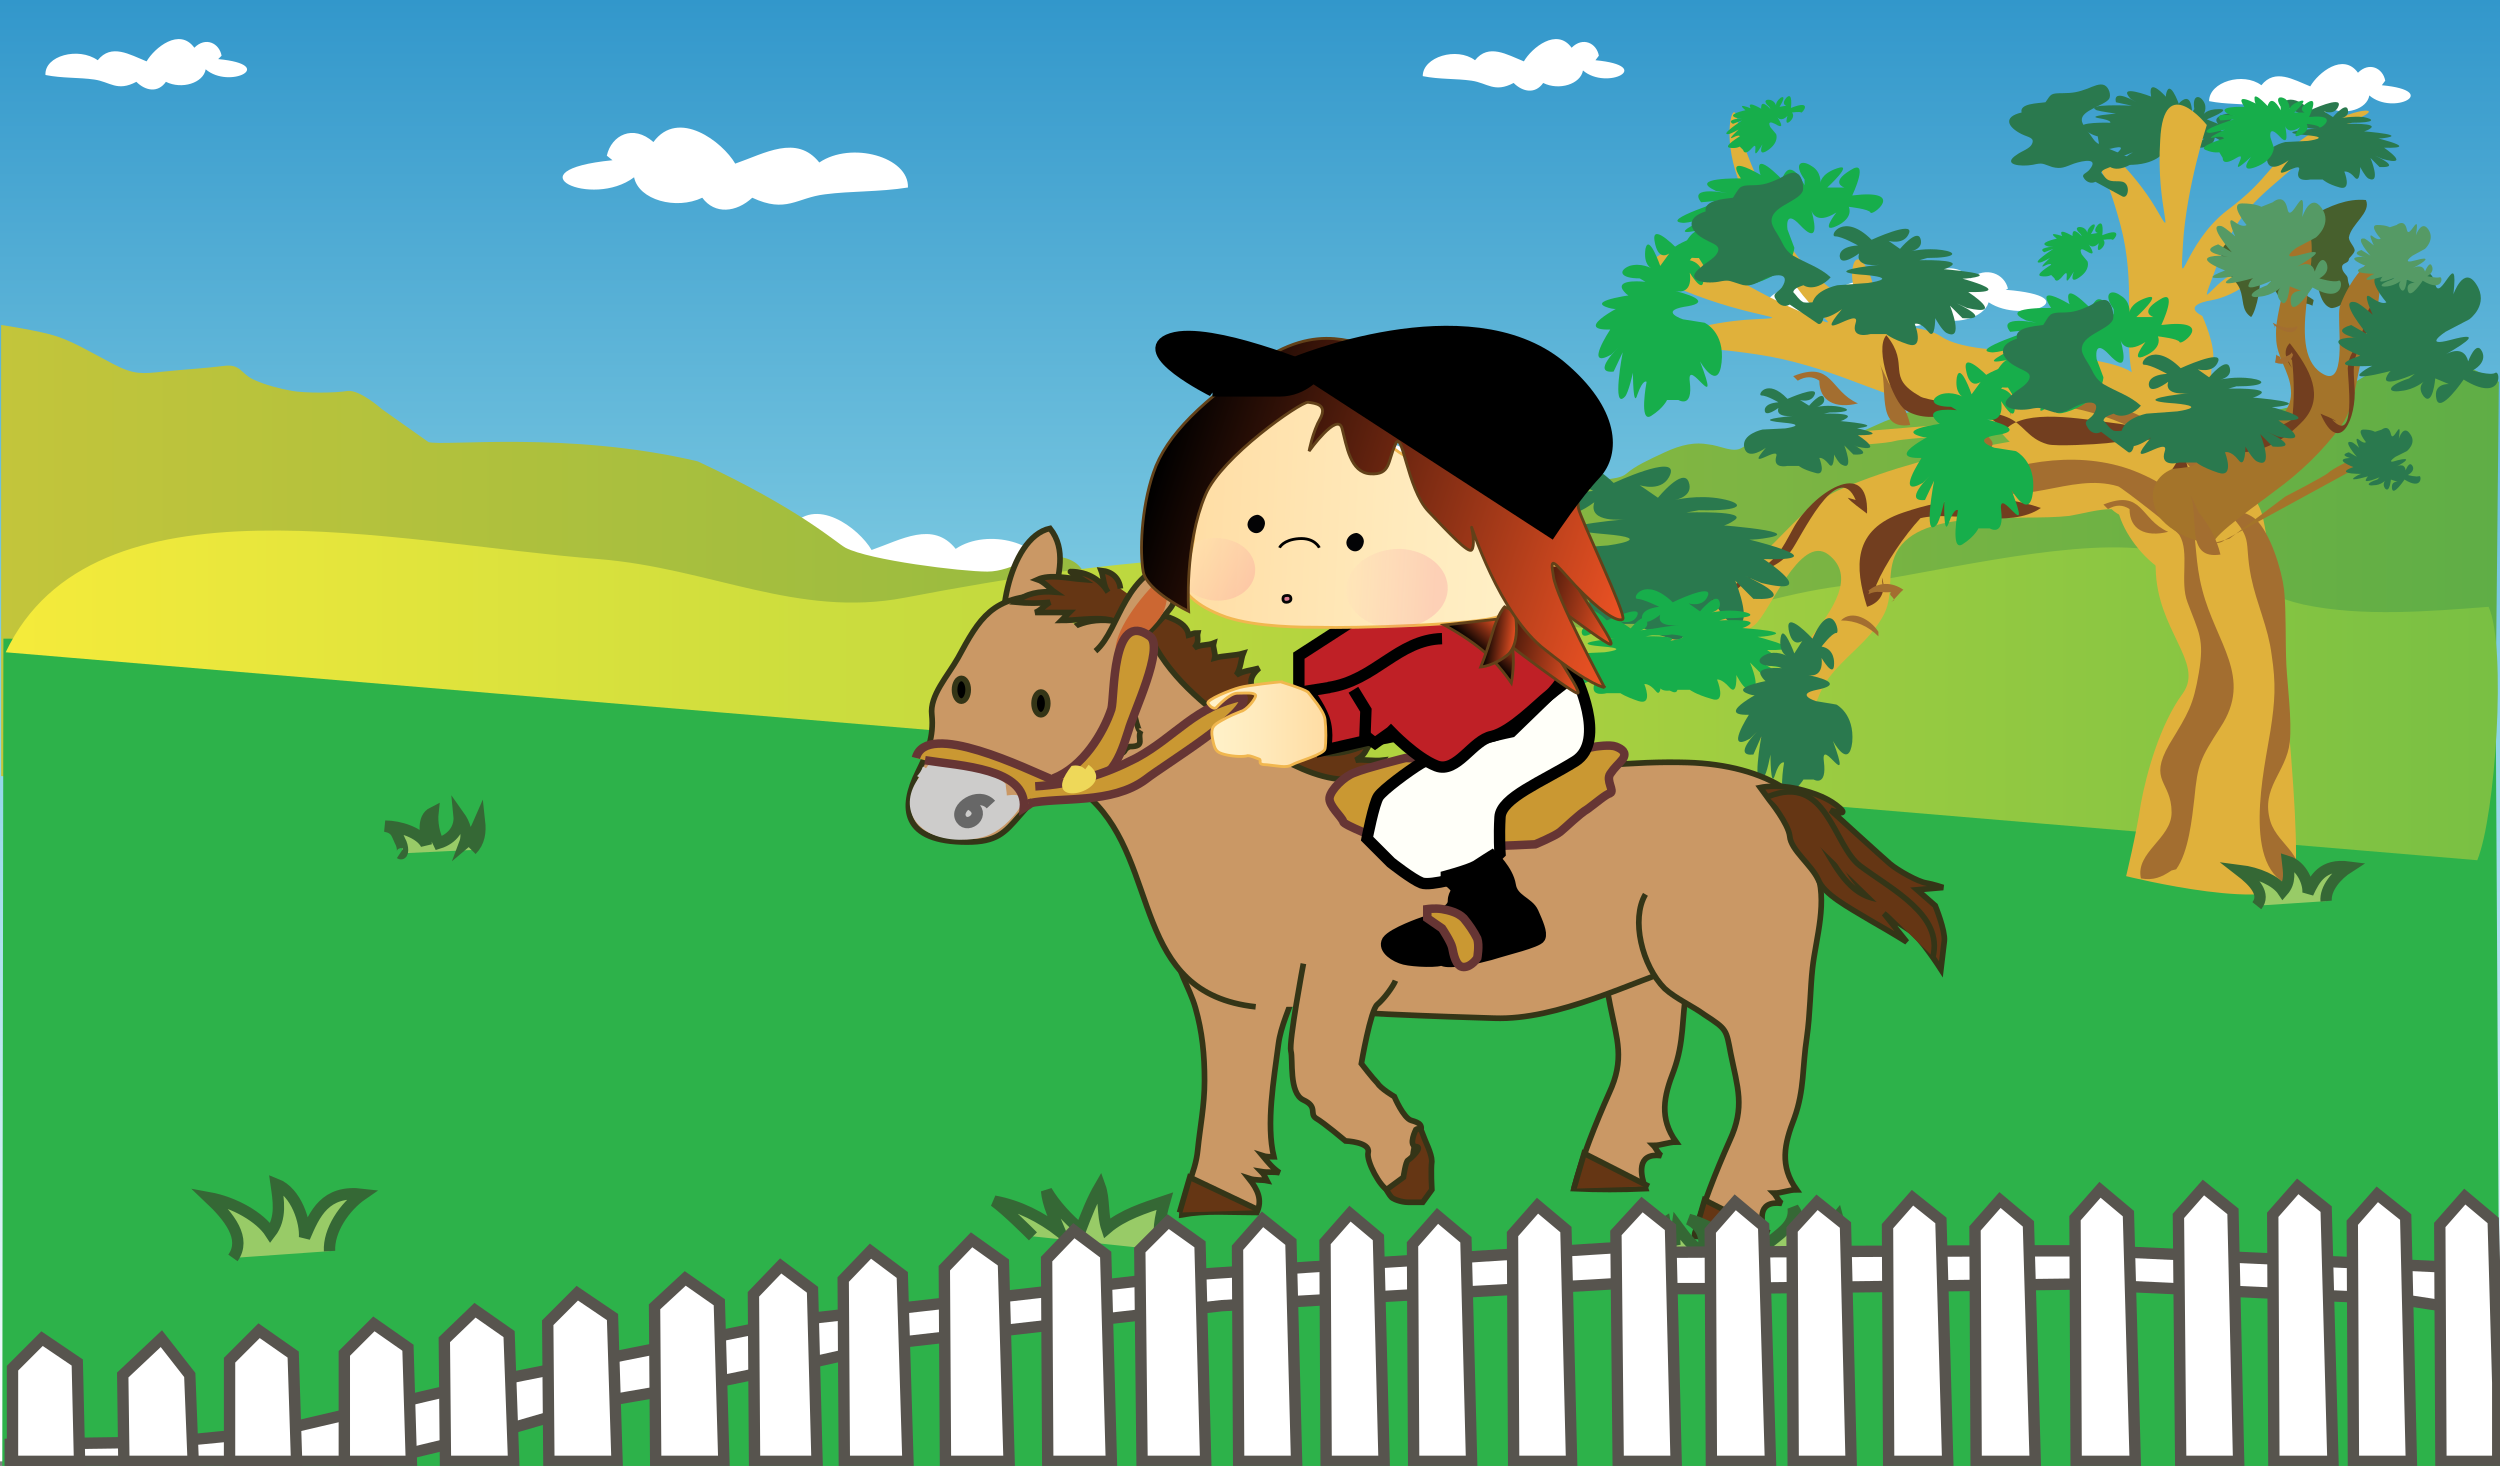 <svg xmlns="http://www.w3.org/2000/svg" version="1.0" viewBox="0 0 220 129"><rect x="0" y="0" width="220" height="129" fill="#808080" stroke="none"/><switch><g><linearGradient id="a" x1="110" x2="110" y1="128.577" gradientUnits="userSpaceOnUse"><stop offset="0" stop-color="#fff"/><stop offset=".5" stop-color="#8cd4e6"/><stop offset="1" stop-color="#3297cb"/></linearGradient><path fill="url(#a)" d="M0 0h220v128.6H0z"/><path fill="#FFF" d="M130.5 39.1c-.2-1.1-1.4-1.7-2.4-.7-1.3-1.8-3.5 0-4.2 1.2-1.5-.6-3.1-1.6-4.3-.1-1.6-1.2-4.6-.3-4.6 1.4 1.5.3 2.9.2 4.3.4s2 1.1 3.7.2c.8.8 1.9 1 2.6 0 1.4.7 3.3.1 3.5-1.1 2.1 1.8 6.4-.4 1.1-.9M53.4 13.7c.4-1.8 2.3-2.8 4.1-1.2 2.2-3 6.1 0 7.2 1.9 2.6-.9 5.4-2.6 7.4-.1 2.8-1.9 7.9-.5 7.8 2.2-2.5.4-5 .3-7.3.6-2.5.3-3.4 1.7-6.4.3-1.4 1.3-3.3 1.5-4.4 0-2.3 1.1-5.6.2-6-1.8-3.7 2.8-11-.6-1.9-1.5m122.8 11.3c-.3-1.3-1.9-2-3.3-.9-1.7-2.1-4.9 0-5.8 1.3-2.1-.7-4.4-1.8-6-.1-2.2-1.3-6.4-.4-6.3 1.6 2 .3 4.1.2 6 .4 2 .2 2.8 1.2 5.2.2 1.2 1 2.7 1.1 3.6 0 1.9.8 4.5.1 4.9-1.3 3 2 8.9-.5 1.5-1.1M19.5 4.9c-.2-1.1-1.4-1.7-2.4-.7-1.3-1.8-3.5 0-4.2 1.2-1.5-.6-3.1-1.6-4.3-.1C6.9 4.1 3.9 4.9 4 6.6c1.5.3 2.9.2 4.3.4s2 1.1 3.7.2c.8.8 1.9 1 2.6 0 1.4.7 3.3.1 3.5-1.1 2.1 1.8 6.4-.4 1.1-.9m121.5-.3c-.2-1.1-1.4-1.7-2.4-.7-1.3-1.8-3.5 0-4.2 1.2-1.5-.6-3.1-1.6-4.3-.1-1.6-1.2-4.6-.3-4.6 1.4 1.5.3 2.9.2 4.3.4s2 1.1 3.7.2c.8.8 1.9 1 2.6 0 1.4.7 3.3.1 3.5-1.1 2.1 1.8 6.4-.4 1.1-.9m69.5 1.8c-.2-1.1-1.4-1.7-2.4-.7-1.3-1.8-3.5 0-4.2 1.2-1.5-.6-3.1-1.6-4.3-.1-1.6-1.2-4.6-.3-4.6 1.4 1.5.3 2.9.2 4.3.4s2 1.1 3.7.2c.8.8 1.9 1 2.6 0 1.4.7 3.3.1 3.5-1.1 2.1 1.8 6.4-.4 1.1-.9M65.4 47.7c.4-1.8 2.3-2.8 4.1-1.2 2.2-3 6.1 0 7.2 1.9 2.6-.9 5.4-2.6 7.4-.1 2.8-1.9 7.9-.5 7.8 2.2-2.5.4-5 .3-7.3.6-2.5.3-3.4 1.7-6.4.3-1.4 1.3-3.3 1.5-4.4 0-2.3 1.1-5.6.2-6-1.8-3.7 2.8-11-.6-1.9-1.5"/><linearGradient id="b" x2="219.943" y1="50.976" y2="50.976" gradientUnits="userSpaceOnUse"><stop offset="0" stop-color="#c3c53b"/><stop offset="1" stop-color="#5fae46"/></linearGradient><path fill="url(#b)" d="M219.9 33.6s-6.1-3.1-7.3-3c-1.1.2-6.7 4.1-8.2 4.5-1.5.3-5.7 1.6-7.2 1.4-1.5-.2-6.3-4.1-9.3-3.2-3 .9-5.8 4.3-7.7 4.3-1.9 0-5.3-.5-6.4-.7-1.1-.2-4.2-1.2-4.2-1.2s-2.6.9-3.8 1.4c-1.1.5-5.7 2.6-7.6 2.6-1.9 0-4.2-.9-4.9-.3-.8.5-1.9-.2-3-.3-1.1-.2-2.3 0-3.8.7s-2.6 1.2-3.4 1.9c-.8.7-3.3.3-4.3 1.3s.1 1.5-2.5 1.8c-2.6.3-2.3-.9-3.8-.7-1.5.2-2.5.8-3.8 1-1.3.3-12.5 4-14.7 4.3-2.3.3-3 1-4.5 1.6-1.5.5-1.9.2-4.9.7-3 .5-5.7.3-6.8.9-1 .4-2.2.4-2.2.4s.8-3.2-1.9-3.9c-2.6-.7-4.5 1.2-6.8 1.2s-10.4-1-12.5-2.1c-.9-.5-4-3.4-13-7.6C50 37.9 39 39.3 37.7 38.9L33.6 36s-1.9-1.7-3-1.6c-1.1.2-3.8.2-4.9 0-1.1-.2-2.3-.5-3.4-1s-1.1-1.4-2.6-1.2c-1.5.2-3.4.3-5.3.5s-2.6.3-4.5-.7-3.4-1.9-4.9-2.4c-1.5-.5-4.9-1-4.9-1v39.7l219.4 5.2.4-39.9z"/><path fill="#2DB24A" d="M.3 56.2l219.3 1.9.4 70.9H.2z"/><linearGradient id="c" x1=".47" x2="219.84" y1="61.184" y2="61.184" gradientUnits="userSpaceOnUse"><stop offset="0" stop-color="#f5eb3b"/><stop offset="1" stop-color="#79c043"/></linearGradient><path fill="url(#c)" d="M218 75.7c1.6-3.9 2.6-18.7 1-22.3-5.3.4-11.1.9-16.3-.2-4.8-1.1-9.1-4.4-14-4.9-7.5-.8-19.2 2.3-26.9 3.3-10.3 1.4-17.2 6.2-27.7 2.4-9.8-3.5-16.3-5.5-26.7-5-9.8.5-18.4 1.8-27.8 3.6-9.4 1.8-17.1-2.6-26.9-3.4-18.1-1.4-44.5-8-52.2 8.2"/><path fill="#2A794E" d="M189.3 8.5s-3.1-1.2-1.8.2l.5.3s-2.1-1.3-1.8 0l1.4.3s-4.3-.2-3.1.4c.3.1 1.7.3 1.7.3s-2.7.2-1.5.4c1.2.2 1 .4 1 .4s-3.1-.1-2.4.5c.7.6 1.3.7 1.3.7l.1.6s-.5.9 1.4.4c2-.4-2.5 2 1.6.4 0 0-2.2 1.2 0 1.1 2.2-.1 2.8-1.2 2.8-1.2l.1-1.2s.4-1.3.9 0 .8.7 1.1-.6c0 0-.2 1 1.4.7 0 0-1.6.9-.4.8 0 0 1.2 0 1.3-.9 0 0 1.1.5 1.1.8 0 .3 2.8-.6-.6-1.4 0 0 2.1-1.8.6-1.5-1.5.3-.8.9-.8.9l-1-.4s2.3-.9 1.1-.9c-1.2 0-1.4.5-1.4.5s.4-.6 0-1.2-1-.5-.8.7l-.2.3s0-1.6-.8-1.1-.2.8-.2.8-.8-2.5-1.2-1.6c-.4 1 .5 1.2.5 1.2s-2.3-2.9-1.9-.7z"/><path fill="#E0B13B" d="M194.7 50.2c3.3-3 3.8-3.4 2.9-7.2-.9-3.9-2.5-7.4-2.5-7.4s-.8-2.2-.4-3.6-.9-4.2-.9-4.2-2-.9.9-1.4c2.8-.5 6.2-3.8 3.1-2.9-3.1.9-4.4 4.4-3.1.9 1.3-3.6 2.2-5.4 5.2-8 3-2.6 5.8-5.1 7.9-6.1 2.1-1-1.2-.8-4.7 1.6-3.5 2.4-3.2 3.7-7.1 6.6-3.9 3-4.2 8-3.9 3 .3-5 2.1-10.5 2.1-10.5s-3.8-4.8-4.1 1.3c-.4 6 1.5 9.3-.4 6-1.9-3.2-5.4-6.6-5.2-4.8.2 1.9.7 1.1 2.1 6.3 1.4 5.2.3 9.7 1 13 .7 3.3 2.2 3 .9 5.4-1.4 2.4-1.9 2.3-2.2 5.5-.4 3.2 5.1 9.5 8.4 6.5z"/><path fill="#E0B13B" d="M187.1 77.1s14 3.5 14.8.2c.8-3.4-1.8-28-2.8-31.9-1-3.9-6.9-4.9-8.8-8.7-1.9-3.8-2.1-4.3-6.6-5.1-4.4-.8-8.9-.9-8.9-.9s-2.7-.2-4-1.1c-1.3-.9-4.8-1-4.8-1s-1.7 1.2-1.1-1.2c.6-2.5-1.6-6.4-1.9-3.6-.3 2.8 3 5.3-.3 2.8-3.3-2.4-4.9-3.9-6.4-7.3-1.6-3.4-3.1-6.6-3.4-8.7-.3-2.1-1.3.7-.2 4.4s2.7 4 4.3 8.2c1.6 4.3 6.8 6.5 1.6 4.3-5.2-2.2-10.3-5.8-10.3-5.8s-6.5 1.1-.3 3.8c6.3 2.6 10.4 2.4 6.3 2.6-4.2.2-9.1 1.7-7.1 2.3 2.1.6 1.5-.1 7.5.8s10.5 3.5 14.2 4.3c3.7.8 4.1-.6 6.1 1.4s1.7 2.4 5 3.9 4.3.6 5.3 3.2c1.1 2.6 4.3.5 4.4 6 .1 5.5 4.3 8.3 2.4 11-2 2.7-3.2 7-3.7 9.7-.4 2.7-1.3 6.4-1.3 6.4z"/><path fill="#2A794E" d="M173.2 25.7s3.4 2.2-.1 1.4l-.9-.4s3.3 1.5.5 1.3l-1.1-1.1s1.3 3.2-.3 2.4c-.4-.2-1-1.3-1-1.3s0 2-.6 1.2c-.7-.9-1.2-.7-1.2-.7s.9 2.3-.6 1.8c-1.5-.5-1.9-.9-1.9-.9h-1.4s-1.8.5-1.3-1-4 2.1-1.2-1.2c0 0-2.2 1.7-2.6.1-.4-1.7 2.2-2.2 2.2-2.2l2.7-.2s2.9-.4-.2-.7c-3.1-.2-1.6-.6 1.2-.9 0 0-2.2.3-1.8-1 0 0-1.6 1.2-1.7.3 0 0-.2-.9 1.6-1 0 0-1.4-.8-2-.8-.6 0 .7-2.2 3.2.3 0 0 3.7-1.7 3.3-.6-.4 1.1-1.8.7-1.8.7l1 .7s1.5-1.8 1.8-.9c.3.9-.8 1.1-.8 1.1s1.3-.3 2.7-.1c1.4.2 1.3.7-1.3.7l-.7.2s3.7-.1 2.8.5c-.9.6-1.7.2-1.7.2s5.8.4 3.8.8c-2.1.4-2.7-.3-2.7-.3s7.1 1.7 2.1 1.6z"/><path fill="#E0B13B" d="M186.2 36.1c2.3-.7 7.8 2.9 7.7 5.4-.1 2.7-2.6 3.8-4.9 3.8-.4 0-2.1-.5-3.1-.5-1.3 0-2.6.4-3.8.6-4.4.5-13.1-.8-15.2 3.2-1 1.9-.1 3.9-1.3 5.8-1.2 2.1-3.3 3.4-4.7 5.3-1.1 1.5-1.5 3.8-2.5 5.4-2.2 3.7-1.7.6-4.7-1-.2-3.6 12-11.6 7.2-15.3-2.5-1.9-5.2 5.2-6.5 6.2-1.9 1.5-6.8 4.1-9.7 3.3-.5-1.6 2.2-2.4 3.2-3.4 1.5-1.6 2.2-2.8 4.4-4.1 4.1-2.3 5.6-6 9.8-7.8 4.2-1.8 8.9-3 13.5-3.9 2.2-.4 11.6-2 12-2.8l-2.6-.2-10.6 2s-7 .5-7.6.7c-.6.2-4.1.5-5.4.3-1.3-.2-2.6-.4-4-.6"/><path fill="#723E1F" d="M165.7 51.7c-.3-.2-.5.2-.6-.2.8-1.9 2.5-4.4 3.9-5.9 2.9-.7 7.9 1 10.6-.9-4-1.4-8.3-.9-12.1.4-4.5 1.5-4.3 4.8-3.2 8.3 1.3-.4 1.7-1.5 1.3-2.6m-2.3-6.8c-1.6-3.8-4.9 3.5-5.7 4.5-1.1 1.4-2.1 1.4-3.7 2.5-1.3.9-2 2.1-3.6 2.8 0-.1-.3-.4-.4-.4.8-1.1 2.9-2 4.3-2.8 2.3-1.5 2.5-2.1 3.6-4.1 1.6-3 6.7-6.5 6.5-1.3-.5-.4-1.4-1-1.7-1.4"/><path fill="#A36E30" d="M166.4 53c.3-.2.8-.9 1.1-1.1-1-.7-2.2-.7-3.1.1.2 0 0 .3 0 .3.8-.4 1.2-.1 2-.2-.2.3.1.3.3.7m-1.4 2.8c-.7-1.1-2.3-2-3.3-1 1.3 0 2.4.5 3.3 1.4v-.6"/><path fill="#2A794E" d="M155.2 49.2s5.2 3.4-.2 2.1l-1.4-.6s5.1 2.2.7 2l-1.6-1.6s2 4.9-.5 3.6c-.6-.3-1.5-2-1.5-2s.1 3.1-1 1.8c-1-1.3-1.8-1.1-1.8-1.1s1.4 3.5-.9 2.8c-2.3-.7-3-1.3-3-1.3h-2.2s-2.8.7-2-1.6c.8-2.3-6.1 3.1-1.8-1.8 0 0-3.3 2.6-3.9.1-.6-2.5 3.3-3.3 3.3-3.3l4.1-.3s4.5-.6-.3-1c-4.7-.4-2.5-.9 1.8-1.3 0 0-3.3.4-2.7-1.5 0 0-2.5 1.9-2.6.5 0 0-.3-1.3 2.5-1.5 0 0-2.2-1.2-3.1-1.2-.9.1 1-3.3 4.9.5 0 0 5.6-2.6 5-.8-.6 1.7-2.7 1-2.7 1l1.6 1.1s2.2-2.7 2.7-1.4c.5 1.3-1.2 1.6-1.2 1.6s2-.5 4.1-.1c2.1.4 2 1.1-2 1l-1.1.2s5.6-.2 4.2.7c-1.4 1-2.6.3-2.6.3s8.9.6 5.7 1.2c-3.1.6-4.2-.4-4.2-.4s11.4 2.5 3.7 2.3z"/><path fill="#17AE4B" d="M155.5 57.2s3.2 2.1-.1 1.3l-.9-.4s3.2 1.3.5 1.2l-1-1s1.3 3-.3 2.3c-.4-.2-.9-1.2-.9-1.2s.1 1.9-.6 1.1c-.7-.8-1.1-.7-1.1-.7s.9 2.2-.5 1.7c-1.4-.4-1.9-.8-1.9-.8h-1.4s-1.7.5-1.3-1c.4-1.4-3.8 2-1.2-1.1 0 0-2.1 1.7-2.4.1-.4-1.6 2-2.1 2-2.1l2.5-.2s2.8-.4-.2-.6c-2.9-.2-1.6-.5 1.1-.8 0 0-2.1.3-1.7-.9 0 0-1.5 1.2-1.6.3 0 0-.2-.8 1.5-1 0 0-1.4-.7-1.9-.7-.6 0 .6-2.1 3.1.3 0 0 3.5-1.7 3.1-.6-.4 1.1-1.7.7-1.7.7l1 .7s1.4-1.7 1.7-.9c.3.8-.7 1-.7 1s1.3-.3 2.6-.1c1.3.2 1.2.6-1.2.6l-.7.2s3.5-.2 2.6.4c-.9.6-1.6.2-1.6.2s5.5.3 3.6.7c-1.9.4-2.6-.2-2.6-.2s7 1.6 2.2 1.5z"/><path fill="#17AE4B" d="M148.5 57.9s2.8 1.8-.1 1.1l-.7-.3s2.7 1.2.4 1.1l-.9-.9s1.1 2.6-.2 1.9c-.3-.2-.8-1-.8-1s0 1.7-.5 1c-.6-.7-1-.6-1-.6s.8 1.9-.5 1.5c-1.2-.4-1.6-.7-1.6-.7h-1.2s-1.5.4-1.1-.8c.4-1.2-3.3 1.7-1-.9 0 0-1.8 1.4-2.1 0-.3-1.4 1.8-1.8 1.8-1.8l2.2-.1s2.4-.3-.1-.5-1.3-.5 1-.7c0 0-1.8.2-1.5-.8 0 0-1.3 1-1.4.3 0 0-.2-.7 1.3-.8 0 0-1.2-.7-1.7-.6-.5 0 .6-1.8 2.6.3 0 0 3-1.4 2.7-.5-.3.9-1.5.6-1.5.6l.9.6s1.2-1.5 1.4-.7c.3.7-.6.9-.6.9s1.1-.3 2.2-.1c1.1.2 1.1.6-1.1.5l-.6.1s3-.1 2.2.4c-.8.5-1.4.2-1.4.2s4.8.3 3.1.6c-1.7.3-2.2-.2-2.2-.2s6.2 1 2 .9z"/><path fill="#2A794E" d="M163.5 38.3s2.5 1.6-.1 1l-.6-.3s2.4 1.1.3 1l-.8-.8s.9 2.3-.2 1.7c-.3-.1-.7-.9-.7-.9s0 1.5-.5.8c-.5-.6-.8-.5-.8-.5s.7 1.7-.4 1.3c-1.1-.3-1.4-.6-1.4-.6h-1s-1.3.3-1-.8c.4-1.1-2.9 1.5-.9-.8 0 0-1.6 1.2-1.9 0-.3-1.2 1.6-1.6 1.6-1.6l2-.1s2.1-.3-.1-.5-1.2-.4.8-.6c0 0-1.6.2-1.3-.7 0 0-1.2.9-1.2.2 0 0-.1-.6 1.2-.7 0 0-1-.6-1.5-.6-.4 0 .5-1.6 2.3.3 0 0 2.7-1.2 2.4-.4-.3.8-1.3.5-1.3.5l.8.5s1.1-1.3 1.3-.7c.2.6-.6.8-.6.8s1-.2 2 0 .9.5-.9.5l-.5.1s2.7-.1 2 .4c-.7.5-1.2.2-1.2.2s4.2.3 2.7.6-2-.2-2-.2 5.1.9 1.5.9z"/><path fill="#17AE4B" d="M141.7 29s-2.4 3.6.1 2.2l.6-.6s-2.4 2.3-.4 2.1l.8-1.7s-1 5.2.2 3.9c.3-.3.7-2.1.7-2.1s0 3.3.4 1.9c.5-1.4.8-1.1.8-1.1s-.7 3.7.4 3c1.1-.7 1.4-1.4 1.4-1.4h1s1.3.8 1-1.6c-.3-2.4 2.9 3.4.9-1.8 0 0 1.6 2.8 1.9.1.3-2.7-1.5-3.5-1.5-3.5l-1.9-.3s-2.1-.7.1-1.1c2.2-.3 1.2-.9-.8-1.4 0 0 1.6.5 1.3-1.6 0 0 1.2 2 1.2.6 0 0 .1-1.4-1.2-1.7 0 0 1-1.3 1.5-1.2.4.1-.5-3.5-2.3.5 0 0-2.6-2.8-2.3-1 .3 1.9 1.3 1.1 1.3 1.1l-.8 1.1s-1-2.9-1.3-1.5c-.2 1.4.5 1.7.5 1.7s-.9-.5-1.9-.2c-1 .4-.9 1.1.9 1.1l.5.3s-2.6-.3-2 .7c.7 1 1.2.4 1.2.4s-4.2.5-2.7 1.1c1.5.6 2-.4 2-.4s-5.2 2.5-1.6 2.4z"/><path fill="#17AE4B" d="M153.2 15.7s-4.8-.1-2.2 1.1l1 .2s-3.5-.7-2.3.8l2.1-.2s-5.7 1.8-3.8 2c.5.1 2.4-.5 2.4-.5s-3.3 1.5-1.7 1.3c1.6-.3 1.5.1 1.5.1s-4.1 1.3-2.8 1.8c1.3.5 2.1.4 2.1.4l.5.8s-.2 1.4 2.1-.1c2.3-1.4-2.1 3.8 2.3-.2 0 0-2.1 2.6.7 1.5s2.8-2.9 2.8-2.9l-.6-1.6s-.3-1.9 1.1-.4c1.4 1.5 1.5.5 1-1.3 0 0 .3 1.4 2.2.2 0 0-1.5 1.9 0 1.2 0 0 1.5-.6 1.1-1.7 0 0 1.8.2 1.9.5.1.4 3.3-2.1-1.6-1.5 0 0 1.6-3.4-.2-2.2-1.8 1.1-.5 1.5-.5 1.5h-1.5s2.4-2.2.9-1.7c-1.5.5-1.5 1.3-1.5 1.3s.1-1-.8-1.5c-.9-.6-1.6-.2-.6 1.2v.5s-1-2.1-1.7-1.1.2 1.1.2 1.1-2.6-2.9-2.5-1.5c.1 1.4 1.3 1.3 1.3 1.3s-4.7-3.1-2.9-.4z"/><path fill="#2A794E" d="M160 28.5c.5.2.8-1.4 0-1.8-.4-.2-.8 0-1.3-.1-.4-.2-.6-.6-.9-.9.1-.4.7-.5.9-.6.8.5 1.9-.1 2.4-.7-1-.9-2.1-1.2-3.3-1.9-.6-.4-.8-.8-1.1-1.4-.2-.4-.8-1.2-.8-1.6-.1-1.3 2.2-1.7 2.7-2.6.2-.3 0-1.4-.4-1.6-.4-.3-1.1.1-1.6.4-.9.4-1.4.6-2.4.6-1.2 0-1.1.2-1.7 1.1-.7.1-2.6.2-2.4 1.2-1.9.6-1.4 1.8 0 2.5.7.4 1.4.5 1 1.2-.3.5-1 .8-1.4 1.2-1.6 1.2.3 1.5 1.5 1.3 1-.2.9-.1 1.9.2.8.3 1.3 0 2.1-.4.9-.5 2.5-.7 1.6.7-.4.5-.9.5-.5 1.1.2.4.7.7 1.2.4"/><path fill="#A36E30" d="M191.5 76.5c1.1-1.5 1.4-4.5 1.6-6.2.3-3.1.5-3.5 2.3-6.3 2.9-4.4-.4-7.4-1.6-12.1-1.3-4.9.7-7.6-5.6-10.3-4.7-2-10.5-1.2-15.1 1 4.7 2.4 9-1.1 13.3.2.3.1 5.1 3.8 5.4 4.3.9 1.5 0 4.1.7 5.9 1 2.7 1.5 3.2 1 6.2-.5 2.9-.9 3.5-2.6 6.3-1.9 3.3.2 3.2.2 6 0 2.3-3.2 3.5-2.7 5.8 1.1.2 1.8-.1 2.7-.7"/><path fill="#A36E30" d="M176.6 35.5c5.2-.3 10.2 1.2 14.3 4 2.2 1.5 3.1 3.4 4.7 5.1 2.9 3 1.8 2.7 2.5 6.2.5 2.4 1.5 4.4 1.8 6.8.4 2.6.3 4.1-.1 6.7-.5 3.2-2.7 12.4 2 13.7 1.6-2.6-1.3-3.5-2-5.7-.9-3 1.4-4.3 1.7-7 .2-1.9-.2-4.9-.3-6.8-.1-2.2 0-4.6-.2-6.6-.2-1.7-1.2-5-2.5-6.2-.9-.8-2.5-.8-3.5-1.7-1.2-1.2-.9-2.7-2-3.9-3.9-4.3-9.6-5.8-15.6-5.1-.4.5-.6 1-.4 1.7M165.4 32c.9 1.9-.5 5.9 2.7 5.4-.3-1.3-1-2.6-1.9-3.7m-8.4-.6c3.5-1.4 3.2 1.3 5.7 2.4-2 .5-3.4-.2-3.4-2-.6-.4-1.2-.4-1.9 0m10.8 6.9c1.4-1.7 3.6-1.5 5.7-2.3.8 1 .8.7.3 1.9-.9-.3-2.7-.2-3.6-.6-.5.5-.7 1-.9 1.7"/><path fill="#723E1F" d="M192.6 42.8c.5-3.8-3.2-5.2-6.8-5.6-2.5-.3-7.6-1.3-9.3.6-.8-.5-2.1-1.8-3.1-2-.8-.2-3.9-.6-4.4-.9-3.2-1.8-.8-2.7-3-5.4-1.1 1.2.6 5.9 1.7 6.6 2.6 1.6 5.7-.7 8.9.6 1.5.6 1.8 1.9 3.6 2.4.7.2 4.3 0 5.2-.1 2.5-.3 9.2-1.3 5 3.2.7.5 1.4.5 2.2.4"/><path fill="#47602D" d="M203 23.4c1.2.4.7 3.2 2.1 3.7.4.1 1.4-.5 1.5-.7.7-1.1.1-.8 0-1.9 0-.3-.5-.5-.5-1 0-.4.6-.3.6-.7 0-.1.4-.4.5-.7.1-.3-.5-.8-.5-1.2.2-1.2 2-2.2 1.5-3.3-3.3-.3-6.1 2.7-9 3.5-1.2.3-3.9-.7-3.7 1.6.1 1.1 1.2 1.8 1.6 2.7.4 1 .1 1.9 1 2.5.5-.6 1-3.2.7-4.1 1.1-.1 1.1 1.9 2 2.5.8.6 1.7.1 2.7.6 0-.1.1-.4.1-.5-.8-.6-1.9-.8-1.8-1.8.1-.8 1-1.1 1.4-.5"/><path fill="#A4742A" d="M195.8 47.5c-1 1-5.1-.5-6-2.4-.9-2 .1-3.3 1.3-3.8.2-.1 1.3-.1 1.8-.3.7-.3 1.2-.8 1.8-1.2 2.1-1.3 7.2-2.1 6.9-5.5-.1-1.6-1.3-2.9-1.3-4.6-.1-1.8.6-3.2.6-4.9.1-1.4-.5-3.1-.6-4.5-.1-3.2.7-.8 2.8-.2 1.4 2.7-2.3 11.1 1.5 12.9 2 .9 1-4.9 1.3-6 .5-1.5 2.2-4.5 4-4.5.8 1.1-.3 2.2-.5 3.2-.2 1.5-.2 2.5-.9 4-1.3 2.6-.9 5.6-2.5 7.8s-3.6 4.1-5.8 5.7c-1 .8-5.5 3.9-5.4 4.6l1.4-.4 4.9-3.7s3.5-1.8 3.8-2.1c.3-.3 2-1.2 2.7-1.4.7-.2 1.5-.3 2.3-.4"/><path fill="#723E1F" d="M201.3 31.6c.2.1.2-.2.4.1.2 1.6.2 3.8 0 5.2-1.3 1.1-4.5.9-5.3 2.9 2.6.2 4.7-1.1 6.3-2.8 1.9-2.1.6-4.5-1.2-6.8-.6.6-.4 1.4.2 2.2m3.5 4.5c2.2 2.4 1.4-3.6 1.4-4.5.1-1.3.6-1.5 1.1-2.6.4-1 .3-2 .9-2.8 0 0 .3.2.4.3-.1 1-.9 2.1-1.3 3-.7 1.6-.6 2.1-.5 3.8.2 2.6-1.3 6.2-3 2.3.4.2 1.1.4 1.4.7"/><path fill="#A36E30" d="M200.4 30.8c-.1.2-.1.8-.2 1.1.8.3 1.4 0 1.6-.7-.1 0-.1-.2-.1-.2-.3.4-.6.3-1 .6 0-.3-.2-.2-.4-.4m-.2-2.6c.7.6 1.9 1 2.1.1-.7.3-1.5.1-2.2-.3.1.2.2.3.2.5"/><path fill="#2A794E" d="M207.7 31.3s-3.9-1.5-.6-1.6l.9.2s-3.4-.6-1.1-1.3l1.4.8s-2.7-3.2-1-2.8c.4.1 1.5 1.1 1.5 1.1s-1.1-2.3-.1-1.5c1 .7 1.3.4 1.3.4s-2-2.3-.5-2.3 2 .4 2 .4l1.2-.4s1.2-1.1 1.6.7c.4 1.8 2.1-3.6 1.6.9 0 0 .9-2.6 2-.9 1.2 1.8-.6 3.1-.6 3.1l-2.1 1.1s-2.1 1.4.5.7 1.6.1-.5 1.3c0 0 1.6-1 2 .6 0 0 .7-1.9 1.2-.9 0 0 .6.9-.8 1.7 0 0 1.6.5 2 .2.5-.2.6 2.7-2.8.6 0 0-2.1 3.1-2.4 1.7-.3-1.4 1.1-1.3 1.1-1.3l-1.2-.5s-.2 2.5-1 1.6c-.7-.9.1-1.4.1-1.4s-.9.8-2.1.9c-1.2.2-1.4-.4.7-1.1l.5-.4s-2.9 1.3-2.5.3c.4-1 1.3-.8 1.3-.8s-4.9 1.4-3.4.3c1.5-1.1 2.3-.6 2.3-.6s-6.6.6-2.5-.8z"/><path fill="#559A65" d="M195.8 23.8s-3.2-1.2-.5-1.3l.8.1s-2.9-.4-.9-1.1l1.2.7s-2.3-2.6-.9-2.3c.3.1 1.2.9 1.2.9s-.9-1.9-.1-1.3c.8.6 1.1.3 1.1.3s-1.6-1.9-.4-1.9c1.2 0 1.7.3 1.7.3l1-.4s1-.9 1.3.6c.3 1.5 1.7-3 1.3.7 0 0 .7-2.2 1.7-.8 1 1.4-.5 2.6-.5 2.6l-1.7.9s-1.7 1.2.4.6c2.2-.6 1.3.1-.4 1.1 0 0 1.3-.8 1.6.4 0 0 .5-1.6 1-.8 0 0 .5.8-.6 1.4 0 0 1.3.4 1.7.2.4-.2.5 2.2-2.3.6 0 0-1.7 2.6-1.9 1.4-.2-1.2.9-1.1.9-1.1l-1-.4s-.2 2.1-.8 1.3c-.6-.7 0-1.2 0-1.2s-.7.7-1.8.8c-1 .2-1.2-.3.6-1l.4-.4s-2.4 1.1-2 .3c.3-.8 1-.7 1-.7s-4 1.2-2.8.3c1.2-.9 1.9-.5 1.9-.5s-5.6 1-2.2-.3zm12.4-.4s-2.1-.8-.3-.8l.5.1s-1.8-.3-.6-.7l.8.5s-1.5-1.7-.5-1.5c.2.1.8.6.8.6s-.6-1.2-.1-.8c.5.4.7.2.7.2s-1.1-1.2-.3-1.2 1.1.2 1.1.2l.6-.2s.7-.6.9.4c.2 1 1.2-1.9.8.5 0 0 .5-1.4 1.1-.5.6.9-.3 1.7-.3 1.7l-1.1.6s-1.1.8.3.4c1.4-.4.9.1-.3.7 0 0 .9-.5 1.1.3 0 0 .4-1 .6-.5 0 0 .3.5-.4.9 0 0 .8.2 1.1.1.3-.1.3 1.4-1.5.3 0 0-1.1 1.7-1.3.9-.2-.8.6-.7.6-.7l-.7-.3s-.1 1.3-.5.9c-.4-.5 0-.8 0-.8s-.5.4-1.2.5c-.7.1-.8-.2.4-.6l.3-.2s-1.6.7-1.3.2c.2-.5.7-.4.7-.4s-2.6.8-1.8.2c.8-.6 1.3-.3 1.3-.3s-3.7.1-1.5-.7z"/><path fill="#2A794E" d="M207.1 41.1s-1.9-.7-.3-.8l.4.1s-1.6-.3-.5-.6l.7.4s-1.3-1.5-.5-1.3c.2 0 .7.5.7.5s-.5-1.1 0-.7c.5.4.6.2.6.2s-.9-1.1-.2-1.1 1 .2 1 .2l.6-.2s.6-.5.8.4c.2.9 1-1.7.7.4 0 0 .4-1.3 1-.4.6.8-.3 1.5-.3 1.5l-1 .5s-1 .7.2.3c1.2-.3.8.1-.2.6 0 0 .8-.5.9.3 0 0 .3-.9.6-.4 0 0 .3.4-.4.8 0 0 .7.2 1 .1.2-.1.3 1.3-1.3.3 0 0-1 1.5-1.1.8-.1-.7.5-.6.5-.6l-.6-.2s-.1 1.2-.5.8c-.3-.4 0-.7 0-.7s-.4.4-1 .4c-.6.1-.7-.2.3-.5l.2-.2s-1.4.6-1.2.2c.2-.5.6-.4.6-.4s-2.3.7-1.6.2c.7-.5 1.1-.3 1.1-.3s-3.2.1-1.2-.6zm-53.2 21.8s-2.2 3.4.1 2.1l.6-.6s-2.2 2.2-.3 2l.7-1.6s-.9 4.9.2 3.6c.3-.3.6-2 .6-2s0 3.1.4 1.8.8-1.1.8-1.1-.6 3.5.4 2.8c1-.7 1.3-1.3 1.3-1.3h.9s1.2.7.9-1.6c-.3-2.3 2.6 3.1.8-1.8 0 0 1.4 2.6 1.7.1.2-2.5-1.4-3.3-1.4-3.3l-1.8-.3s-1.9-.6.1-1 1.1-.9-.8-1.3c0 0 1.4.4 1.2-1.5 0 0 1.1 1.9 1.1.5 0 0 .1-1.3-1.1-1.5 0 0 .9-1.2 1.3-1.2.4.1-.4-3.3-2.1.5 0 0-2.4-2.6-2.1-.8.3 1.7 1.2 1 1.2 1l-.7 1.1s-1-2.7-1.2-1.4c-.2 1.3.5 1.6.5 1.6s-.9-.5-1.8-.1-.8 1.1.9 1l.5.2s-2.4-.2-1.8.7c.6 1 1.1.3 1.1.3s-3.8.6-2.4 1.2c1.3.6 1.8-.4 1.8-.4s-4.9 2.4-1.6 2.3z"/><path fill="#17AE4B" d="M153.6 9.7s-1.9.4-.7.7h.4s-1.5.1-.8.5l.8-.3s-2 1.3-1.2 1.2c.2 0 .9-.4.9-.4s-1.1 1-.5.7c.6-.3.6-.1.6-.1s-1.5.9-.9 1c.6.1.9-.1.9-.1l.3.3s.1.6.8-.2c.7-.8-.3 1.7.9-.3 0 0-.5 1.2.5.5s.7-1.4.7-1.4l-.5-.6s-.4-.7.4-.3c.8.5.6 0 .2-.6 0 0 .3.5.9-.1 0 0-.3.9.2.5 0 0 .5-.4.2-.8 0 0 .7-.1.8 0 .1.1 1.1-1.2-.9-.4 0 0 .2-1.5-.4-.9-.5.6 0 .7 0 .7l-.6.1s.7-1.1.1-.8c-.5.4-.4.7-.4.7s-.1-.4-.5-.5c-.4-.1-.7.1-.1.6l.1.2s-.7-.8-.8-.3c-.1.5.2.4.2.4s-1.4-.9-1.2-.3c.2.6.7.4.7.4s-2.2-1-1.1-.1z"/><path fill="#2A794E" d="M209.8 13s2.5 1.7-.1 1l-.7-.3s2.5 1.1.4 1l-.8-.8s1 2.4-.2 1.8c-.3-.2-.7-1-.7-1s0 1.5-.5.9-.9-.5-.9-.5.7 1.7-.4 1.4c-1.1-.3-1.5-.7-1.5-.7h-1.1s-1.4.3-1-.8c.4-1.1-3 1.6-.9-.9 0 0-1.7 1.3-1.9 0-.3-1.2 1.6-1.6 1.6-1.6l2-.1s2.2-.3-.1-.5c-2.3-.2-1.2-.4.9-.6 0 0-1.6.2-1.4-.8 0 0-1.2.9-1.3.3 0 0-.1-.7 1.2-.8 0 0-1.1-.6-1.5-.6-.5 0 .5-1.6 2.4.3 0 0 2.8-1.3 2.5-.4-.3.9-1.3.5-1.3.5l.8.5s1.1-1.3 1.3-.7c.2.7-.6.8-.6.8s1-.2 2-.1c1 .2 1 .5-1 .5l-.5.1s2.8-.1 2.1.4c-.7.5-1.3.2-1.3.2s4.4.3 2.8.6c-1.6.3-2-.2-2-.2s5.5 1.2 1.7 1.1zm-23 4.3c.5.2.7-1.1 0-1.3-.4-.1-.7 0-1.1-.1-.4-.1-.5-.4-.8-.7.1-.3.6-.4.8-.5.7.4 1.7-.1 2.2-.5-.9-.6-1.9-.9-3-1.4-.6-.3-.7-.6-1-1-.2-.3-.7-.9-.7-1.2-.1-.9 2-1.3 2.4-1.9.2-.3 0-1-.4-1.2-.4-.2-1 .1-1.5.3-.8.3-1.3.4-2.2.4-1.1 0-1 .1-1.5.8-.7.1-2.3.1-2.1.9-1.7.4-1.2 1.3 0 1.9.6.3 1.2.3.9.9-.2.4-.9.6-1.3.9-1.4.9.3 1.1 1.4.9.9-.2.8-.1 1.7.2.8.2 1.1 0 1.9-.3.9-.3 2.2-.5 1.4.5-.3.4-.8.4-.5.8.2.3.6.5 1 .3"/><path fill="#17AE4B" d="M197.5 9.4s-2.8-.1-1.3.7l.5.1s-2-.4-1.3.4l1.2-.1s-3.3 1-2.2 1.2c.3 0 1.4-.3 1.4-.3s-1.9.9-1 .7c.9-.2.9.1.9.1s-2.4.7-1.6 1c.7.3 1.2.2 1.2.2l.3.5s-.1.8 1.2 0-1.2 2.2 1.3-.1c0 0-1.2 1.5.4.9s1.6-1.7 1.6-1.7l-.3-.9s-.2-1.1.7-.2c.8.9.8.3.6-.8 0 0 .2.8 1.3.1 0 0-.9 1.1 0 .7 0 0 .9-.3.6-1 0 0 1 .1 1.1.3.1.2 1.9-1.2-.9-.9 0 0 .9-1.9-.1-1.3-1 .6-.3.9-.3.9h-.9s1.4-1.3.5-1c-.9.3-.9.7-.9.7s0-.6-.4-.9c-.5-.3-.9-.1-.4.7v.3s-.6-1.2-1-.7c-.4.6.1.6.1.6s-1.5-1.7-1.4-.9c0 .8.8.8.8.8s-2.8-1.7-1.7-.1z"/><path fill="#2A794E" d="M200.5 37s3.4 2.2-.1 1.4l-.9-.4s3.3 1.5.5 1.3l-1.1-1.1s1.3 3.2-.3 2.4c-.4-.2-1-1.3-1-1.3s0 2-.6 1.2c-.7-.9-1.2-.7-1.2-.7s.9 2.3-.6 1.8c-1.5-.5-1.9-.9-1.9-.9h-1.5s-1.8.5-1.3-1-4 2.1-1.2-1.2c0 0-2.2 1.7-2.6.1-.4-1.7 2.2-2.2 2.2-2.2l2.7-.2s2.9-.4-.2-.7c-3.1-.2-1.6-.6 1.2-.9 0 0-2.2.3-1.8-1 0 0-1.6 1.2-1.7.3 0 0-.2-.9 1.6-1 0 0-1.4-.8-2-.8-.6 0 .7-2.2 3.2.3 0 0 3.7-1.7 3.3-.6-.4 1.1-1.8.7-1.8.7l1 .7s1.5-1.8 1.8-.9c.3.9-.8 1.1-.8 1.1s1.3-.3 2.7-.1c1.4.2 1.3.7-1.3.7l-.7.2s3.7-.1 2.8.5c-.9.6-1.7.2-1.7.2s5.8.4 3.8.8c-2.1.4-2.7-.3-2.7-.3s7.2 1.7 2.2 1.6z"/><path fill="#17AE4B" d="M169.1 40.3s-2.4 3.6.1 2.2l.6-.6s-2.4 2.3-.4 2.1l.8-1.7s-1 5.2.2 3.9c.3-.3.7-2.1.7-2.1s-.1 3.3.4 1.9.8-1.1.8-1.1-.7 3.7.4 3c1.1-.7 1.4-1.4 1.4-1.4h1s1.3.8 1-1.6c-.3-2.4 2.9 3.4.9-1.8 0 0 1.6 2.8 1.9.2.3-2.7-1.5-3.6-1.5-3.6l-1.9-.3s-2.1-.7.1-1.1c2.2-.3 1.2-.9-.8-1.4 0 0 1.6.5 1.3-1.6 0 0 1.2 2 1.2.6 0 0 .1-1.4-1.2-1.7 0 0 1-1.3 1.5-1.2.4.1-.5-3.5-2.3.5 0 0-2.6-2.8-2.3-1 .3 1.9 1.3 1.1 1.3 1.1l-.8 1.1s-1-2.9-1.3-1.5c-.2 1.4.5 1.7.5 1.7s-.9-.5-1.9-.2c-1 .4-.9 1.1.9 1.1l.5.3s-2.6-.3-2 .7c.7 1 1.2.4 1.2.4s-4.2.5-2.7 1.1c1.5.6 2-.4 2-.4s-5.3 2.5-1.6 2.4z"/><path fill="#17AE4B" d="M180.5 27.1s-4.8-.1-2.2 1.1l.9.2s-3.5-.7-2.3.8l2.1-.2s-5.7 1.8-3.8 2c.5.1 2.4-.5 2.4-.5s-3.3 1.5-1.7 1.3c1.6-.3 1.5.1 1.5.1s-4.1 1.3-2.8 1.8c1.3.5 2.1.4 2.1.4l.5.8s-.2 1.4 2.1-.1c2.3-1.4-2.1 3.8 2.3-.2 0 0-2.1 2.6.7 1.5s2.8-2.9 2.8-2.9l-.6-1.6s-.3-1.9 1.1-.4c1.4 1.5 1.5.5 1-1.3 0 0 .3 1.4 2.2.2 0 0-1.5 1.9 0 1.2 0 0 1.5-.6 1.1-1.7 0 0 1.8.2 1.9.5.1.4 3.3-2.1-1.6-1.5 0 0 1.6-3.4-.2-2.2-1.8 1.1-.5 1.5-.5 1.5H188s2.4-2.2.9-1.7c-1.5.5-1.5 1.3-1.5 1.3s.1-1-.8-1.5c-.8-.6-1.6-.2-.6 1.2v.5s-1-2.1-1.7-1.1.2 1.1.2 1.1-2.6-2.9-2.5-1.5c.1 1.4 1.3 1.3 1.3 1.3s-4.6-3.1-2.8-.4z"/><path fill="#2A794E" d="M187.3 39.8c.5.2.8-1.4 0-1.8-.4-.2-.8 0-1.3-.1-.4-.2-.6-.6-.9-.9.1-.4.7-.5.9-.6.8.5 1.9-.1 2.4-.7-1-.9-2.1-1.2-3.3-1.9-.6-.4-.8-.8-1.1-1.4-.2-.4-.8-1.2-.8-1.6-.1-1.3 2.2-1.7 2.7-2.6.2-.3 0-1.4-.4-1.7-.4-.3-1.1.1-1.6.4-.9.4-1.4.6-2.4.6-1.2 0-1.1.2-1.7 1.1-.7.1-2.6.2-2.3 1.2-1.9.6-1.4 1.8 0 2.5.7.4 1.4.5 1 1.2-.3.5-1 .8-1.4 1.2-1.6 1.2.3 1.5 1.5 1.3 1-.2.9-.1 1.9.2.8.3 1.3 0 2.1-.4.9-.5 2.5-.7 1.6.7-.4.5-.9.5-.5 1.1.2.4.7.7 1.2.4"/><path fill="#A36E30" d="M192.7 43.4c.9 2-.5 5.9 2.7 5.4-.3-1.3-1-2.6-1.9-3.7m-8.4-.7c3.5-1.4 3.2 1.3 5.7 2.4-2 .5-3.4-.2-3.4-2-.6-.4-1.2-.4-1.9 0"/><path fill="#17AE4B" d="M181 21s-1.9.4-.7.7h.4s-1.5.1-.8.5l.8-.3s-2 1.3-1.2 1.2c.2 0 .9-.4.9-.4s-1.1 1-.5.7c.6-.3.6-.1.6-.1s-1.5.9-.9 1c.6.1.9-.1.9-.1l.3.3s.1.6.8-.3c.7-.8-.3 1.7.9-.3 0 0-.5 1.2.5.5s.7-1.4.7-1.4l-.5-.6s-.4-.8.4-.3.6 0 .2-.6c0 0 .3.5.9-.1 0 0-.3.9.2.5 0 0 .5-.4.2-.8 0 0 .7-.1.8 0 .1.1 1.1-1.2-.9-.4 0 0 .2-1.5-.4-.9-.5.6 0 .7 0 .7l-.6.1s.7-1.1.1-.8c-.5.4-.4.7-.4.7s-.1-.4-.5-.5c-.4-.1-.7.1-.1.6l.1.2s-.7-.8-.8-.3c-.1.5.2.4.2.4s-1.4-.9-1.2-.3c.2.6.7.4.7.4s-2.3-.9-1.1 0z"/><path fill="#CA9865" stroke="#343517" stroke-width=".5" d="M103.4 83.2c0 1.9 1.3 3.7 1.8 5.5.6 2.1.8 4.1.8 6.4 0 2.2-.4 4.1-.6 6.1-.2 2.1-1.3 3.6-1.4 5.7 2.2-.4 4.3-.2 6.6-.2.5-1.1.1-2-.7-3 .6.2 1.1.1 1.6.2-.1-.2-.3-.6-.5-.8.6.1 1 0 1.6.1-.6-.4-1-.9-1.5-1.5.3.1.7.1 1 .1-.7-2.9 0-6.8.4-9.9.2-1.6 1-3.2 1.5-4.8.8-2.5-1.2-4-.9-6.6m21.1-6c-1.3 2.2-.3 6.3 1.7 8.3 1 .9 2.4 1.5 3.5 2.3 2 1.3 1.9 1.3 2.3 3.4.6 3 1.3 4.7-.1 7.7-1.2 2.7-2.4 5.7-3.1 8.4 2.1.1 4.2.1 6.3 0-.4-1.1-.9-3.2 1.4-2.9-.3-.2-.5-.7-.7-.9.7 0 1.3-.3 2-.3-1.5-2.1-1.1-4-.2-6.3.9-2.5.7-4.5 1.1-7.1.3-2.1.3-4.3.5-6.1.3-2.7 1.4-5.9.3-8.7M89 58.1c-1.7-2.4-.3-10.8 3.4-11.6 1.5 1.9.7 4.1.4 6.1-.4 2.2-.6 4.5-.6 6.8"/><path fill="#CA9865" stroke="#343517" stroke-width=".5" d="M110.5 88.6c-11-1.2-8.3-12.5-14.5-18.3-3.7-3.5-6.3-3-5.6-8.3.5-3.7 2.9-8.5 8.4-7.2 7.9 1.9 11.2 11.8 19.6 13.2 9.9 1.7 20.6-1.2 30.1-.9 6.8.2 12.3 3.2 11.8 8.7-.6 6.5-4.6 6.8-11.7 9-5 1.6-11.5 5-17.1 4.8-3.4-.1-15.9-.5-17-1"/><path fill="#CA9865" stroke="#343517" stroke-width=".5" d="M92.1 52.4c-4.8 0-5.9 2-7.8 5.5-.9 1.6-2.5 3.3-2.3 5 .2 1.9-.4 3.4-1.2 5-1.6 3.2-1.4 6.2 4.3 6.2 2.6 0 3.3-.8 4.6-2.3 1.7-2 2.4-2.2 5-3.5.4-.2 1.3 0 1.2-.3.7.1 1.3-.4 2-.2-.2-.2.5-1.1.2-1.4 1.2-.1.6-.4 1.3-.7 1.5 0 .6-.7 1-1.4-.3.4-.8-2.8-.8-2.5.1-1.5-1-1.5-1.5-3.1"/><path fill="#653614" stroke="#343517" stroke-width=".5" d="M98.6 51.8c-.1-.9-.7-1.5-1.7-1.6.2.5.2 1.4.6 1.9-.6-1-1.7-1.8-3.3-1.8-.1 0 .8.5 1.1.7-1.3-.1-2.9-.5-4 0 .6.2 1.2.9 1.5 1.1-1.3-.1-2.5.1-3.4.9 1 .1 2 .1 3 0-.5.3-.8.7-1.3.9h3l-.7.7c2.5 0 6.1-1 5.5 2.1.7-.3 1.6-.4 2.2-.9 1.7 3.7 4.6 6 8.3 8.8 2.7 2 9.6 6.4 12.3 2.3-.8.1-1.7-.1-2.4 0 .9-.5.8-.8 1.3-1.5-1.2.5-2.5 1-3.9.9.3-.3.5-.7.8-.9-.7-.1-.7-.5-1.7-.3-.1-.1.2-.4.2-.6-.1 0-1 .2-1.1.2.2-.4 0-1 .2-1.5-.6.3-1.5.4-1.9.6.2-.6 0-1.4.2-2-.4.2-1.6.4-1.9.6-.6-1.3-2.4-2.1-.7-3.6-.7.2-1.3.2-2 .6.4-.6.4-1.4.6-1.9-.7.2-1.8.2-2.5.4.1-.4-.2-.9-.1-1.3-.5.2-1.1.1-1.7.4.5-.6.2-.9.3-1.3-.5 0-.4.1-.8.2-.2-1.4-2.2-1.6-3.5-2.3"/><path fill="#CA9865" stroke="#343517" stroke-width=".5" d="M96.4 57.3c2.3-2 2.3-7.2 7.8-8.2-.1.6-.7 1.4-.9 2.1-.1.7.2 1.2-.1 2-.3.7-4.1 4.7-4.2 4.1m45.8 21.4c-1.3 2.2-.3 6.3 1.7 8.3 1 .9 2.4 1.5 3.5 2.3 2 1.3 1.9 1.3 2.3 3.4.6 3 1.3 4.7-.1 7.7-1.2 2.7-2.4 5.7-3.1 8.4 2.1.1 4.2.1 6.3 0-.4-1.2-.9-3.2 1.4-2.9-.3-.2-.5-.7-.7-.9.7 0 1.3-.3 2-.3-1.5-2.1-1.1-4-.2-6.3.9-2.5.7-4.5 1.1-7.1.3-2.1.3-4.3.5-6.1.3-2.7 1.4-5.9.3-8.7"/><ellipse cx="91.6" cy="61.9" stroke="#343517" stroke-width=".5" rx=".6" ry="1"/><ellipse cx="84.6" cy="60.7" stroke="#343517" stroke-width=".5" rx=".6" ry="1"/><path fill="#CDCCCB" d="M80.9 68.4c-1.9 2.5-.5 5.4 3.5 5.5 1.8 0 2.8-.3 4-1.3.9-.8 2.9-3 .2-2.6 0-.3-.1-.7-.1-1-.7-.8-1.8-.7-2.2-1.5-1-.1-1.7-.4-2.6-.1-.7-.7-1.8-.5-2.2.2-.1 0-.2-.2-.3-.1-.1.3-.3.6-.5.8"/><path fill="none" stroke="#676767" d="M87.2 70.8c-1.1-1.2-3.3.3-2.6 1.3.6.9 2.3-.5.8-1.3"/><path fill="#653614" stroke="#343517" stroke-width=".5" d="M110.8 106.5l-6.1-2.9-.9 3.1m45.3 2l.9-3.1 5.7 2.9m-17.2-3.9l.9-3.1 5.7 2.9"/><path fill="#CC6732" d="M99.2 57.1c-.3.1-.7.2-1 .3-.3-1.6 2.1-4.9 4-6.6.9.4.5 2.5.1 3.2-.5.9-2 2.4-3.3 3.2"/><path fill="#BF2026" stroke="#000" d="M133.7 55.4c-.6 1.3-.2 2.4-1.2 3.7-.9 1.2-2.2 2.3-3.5 3.2-1.5 1.1-7 3.1-9.1 2.8.5-2.1-.4-3.6-3.1-4.4"/><path fill="none" stroke="#000" d="M105.6 45.7c-1.7.3-3.1 2.1-.7 2.5 2.5.5 3.2-2.3.9-2.5m21.6 30.7l.9 1.5s2.2 3 2.5 3.9"/><path fill="#CA9865" stroke="#343517" stroke-width=".5" d="M114.7 84.8s-1.3 6.9-1.1 7.7c.2.7-.2 3.7 1.1 4.3s.5 1.2 1.1 1.6c.7.4 2.6 2 2.6 2s2.2.1 2 1c-.2.8 1.1 3.1 1.7 3.3.6.2 1.9-.8 2.1-1.3.1-.4 0-2.4.6-3.4s.1-1.2-.6-1.4c-.7-.2-1.5-2.1-1.5-2.1s-1.2-.7-1.5-1.2c-.4-.4-1.4-1.7-1.4-1.7s.8-4.7 1.4-5.2c.6-.5 1.4-1.6 1.6-2.1"/><path fill="#653614" stroke="#343517" stroke-width=".5" d="M122 104.7l1.5-1.1s.2-1.4.4-1.5c.2-.1 1.4-1.2.7-1.2-.7-.1 0-1.5 0-1.5s.4-.3.6.4c.2.6.8 1.7.8 2.4-.1.7 0 2.5 0 2.5l-.8 1.1h-1.3c-.6 0-1.4-.3-1.5-.5-.1-.1-.4-.6-.4-.6z"/><path fill="#CA9832" stroke="#663534" stroke-width=".75" d="M81.4 66.9c3.1.5 9 .7 8.7 4.2 1-.6 2.1-1.6 2.7-2.4-2.4-1-11.3-5.4-12.2-2m12.1 1.8c2.6-1 4.4-4 5.1-6.1.3-1 0-8.9 3.4-6.4 1.3 1-1.5 6.8-1.9 8.3-1 3.2-1.7 4.5-5.7 5.8"/><path fill="#CA9832" stroke="#663534" stroke-width=".75" d="M91.1 69.2c3.3-.2 6-1 8.9-2.5 3.5-1.9 5.2-4.6 9.4-5.4.7 1.4-6.8 5.9-8.6 7.3-3 2.2-7.4 1.5-10.3 2.1"/><path fill="#EED859" d="M95.5 67.7c-.3-.3-.7-.4-1.2-.3-3.3 4.2 4.4 2.1 1.5-.1"/><path fill="#CA9832" stroke="#663534" stroke-width=".75" d="M140.4 65.7s1.3-.2 1.8 0 1 .5.6 1.1c-.4.5-.7.7-1.1 1.3-.4.6.4 1.5 0 1.7-.4.1-1.3.9-2 1.4-.7.4-1.9 1.6-2.4 2-.5.4-2.2 1.1-2.2 1.1s-11.5.6-12.7 0c-1.2-.6-4.2-1.7-4.2-2-.1-.4-1.3-1.4-1.2-2.1.1-.7 1.3-1.9 2.2-2.2.9-.4 4.5-1.3 4.5-1.3s1 0 2.6.3 3.1.9 5.6.4c2.4-.6 8.5-1.7 8.5-1.7z"/><path fill="#FFFFF9" stroke="#000" d="M138.6 59.4s2.9 5.8 0 7.6c-2.9 1.8-6.5 3.2-6.6 4.9-.1 1.7 0 3.2 0 3.2s-1.4 1.4-2.2 1.7c-.8.3-3.9 1.2-4.7.9-.8-.3-2.7-1.8-2.7-1.8l-2.1-2.1s.6-3.1 1-3.7c.4-.6 2.7-2.3 3.7-2.9 1-.6 2.5-.6 3.3-1.3.8-.7 4.7-1.5 4.7-1.5l3.3-3.2 2.3-1.8z"/><path fill="#BF2026" stroke="#000" d="M122.4 64.4s2.2 2.3 4 3c1.8.7 3.2-2.3 4.9-2.6 1.7-.4 4.1-2.9 5-3.6.9-.7 2.1-2.8 2.1-3.4v-1.4l-3.3-.9-1.4-1.7-1.7-2v-1.7s-3.2 0-3.8.6c-.6.6-5.1 2.4-5.9 2.7l-3.2 1.2-4.8 3.1V61s2.2-.6 3.2.5 1.6 1.5 1.7 2.1c.1.6 1.8 1.8 1.8 1.8l1.4-1z"/><path fill="#BF2026" stroke="#000" d="M119.1 60.7l1.1 1.8-.1 2.7-3.5.8s.4-1.4-.1-2.8c-.4-1.1-1.4-2.4-1.4-2.4l1.9-.3"/><linearGradient id="d" x1="106.27" x2="116.553" y1="63.699" y2="63.699" gradientUnits="userSpaceOnUse"><stop offset="0" stop-color="#fff2ca"/><stop offset=".436" stop-color="#ffeabc"/><stop offset="1" stop-color="#ffdda4"/></linearGradient><path fill="url(#d)" stroke="#F1B74F" stroke-width=".25" d="M112.7 60c-.1 0-2.9.3-3.6.5-.8.2-3 1.1-2.8 1.4.2.3.5.5.7.4.2-.2 1.2-1.3 1.9-1.3s1.5-.1 1.6.2c0 .3-.8 1.3-1.3 1.4-.5.2-1 .4-1.7.8s-1 .6-.8 1.6c.2 1 .3 1.2 1.1 1.4.8.2 1.7.2 2 .1.3 0 .7.2 1 .3.3.1-.3.5.7.5 1 .1 1.7.3 2.2 0 .5-.3 2.8-.9 2.9-1.4.1-.5.1-1.8 0-2.6s-1.3-2.1-1.5-2.4c-.4-.3-2.4-.9-2.4-.9z"/><linearGradient id="e" x1="280.391" x2="291.472" y1="339.061" y2="339.061" gradientTransform="matrix(-.891 -.248 -.251 .968 477.562 -205.391)" gradientUnits="userSpaceOnUse"><stop offset="0" stop-color="#ef5324"/><stop offset=".713" stop-color="#45180a"/><stop offset="1"/></linearGradient><path fill="url(#e)" stroke="#624119" stroke-width=".25" d="M136.4 47.8l-3.5 2.5s8 6.2 8.8 6.4c.8.2-4.5-7-4.3-7.8.1-.8-1-1.1-1-1.1z"/><linearGradient id="f" x1="282.229" x2="293.311" y1="343.965" y2="343.965" gradientTransform="matrix(-.891 -.248 -.251 .968 477.562 -205.391)" gradientUnits="userSpaceOnUse"><stop offset="0" stop-color="#ef5324"/><stop offset=".713" stop-color="#45180a"/><stop offset="1"/></linearGradient><path fill="url(#f)" stroke="#624119" stroke-width=".25" d="M133.5 52.1l-3.5 2.5s8 6.2 8.8 6.4c.8.2-4.5-7-4.3-7.8.2-.9-1-1.1-1-1.1z"/><path fill="#F7F6F5" d="M103.1 40.5s.1.1.1.4c.4 1 1.3 3.6 1.4 4.6.1 1.3-.2 3.4-.9 3.6-.6.1-.2-1.5-.2-2.2 0-.6-.4-3.2-.4-3.8" opacity=".14"/><linearGradient id="g" x1="2206.482" x2="2249.793" y1="-71.758" y2="-71.758" gradientTransform="matrix(-.773 -.027 -.052 .998 1839.452 176.58)" gradientUnits="userSpaceOnUse"><stop offset="0" stop-color="#fff2ca"/><stop offset=".436" stop-color="#ffeabc"/><stop offset="1" stop-color="#ffdda4"/></linearGradient><path fill="url(#g)" stroke="#F1B74F" stroke-width=".25" d="M107.7 34.8s-2.5 5.4-2.6 7c-.1 1.6.3 4.6-.3 6.8-.2.6-.9 1.9-.8 2.6.1.8 1.1 2.1 3.9 3.1 2.7.9 6.7.9 8.3.9 2.4.1 14.2-.2 15.8-1 1.6-.8 2.5-.8 2.1-.8-2.1-.3 1-1.7.8-2.7-.1-1 2.6-1 2.6-1-1.1 0-8.3-7.1-12.2-8.7-3.9-1.6-7.3-6.3-10.4-6.5-3-.2-7.2.3-7.2.3z"/><linearGradient id="h" x1="2507.561" x2="2520.757" y1="-64.254" y2="-64.254" gradientTransform="matrix(-.68 -.024 -.052 .998 1828.188 175.566)" gradientUnits="userSpaceOnUse"><stop offset="0" stop-color="#ec1475"/><stop offset="1" stop-color="#fff5cb"/></linearGradient><path fill="url(#h)" d="M127.4 51.9c-.1 1.9-2.2 3.4-4.7 3.4-2.5-.1-4.4-1.7-4.2-3.6.1-1.9 2.2-3.4 4.7-3.4 2.4.1 4.3 1.7 4.2 3.6z" opacity=".13"/><path fill="#030305" d="M109.8 46c-.1.4.2.8.6.9.4.1.8-.2.9-.7.1-.4-.2-.8-.6-.9-.4 0-.8.3-.9.7zm8.7 1.6c-.1.4.2.8.6.9.4.1.8-.2.9-.7.1-.4-.2-.8-.6-.9-.4 0-.8.3-.9.7z"/><linearGradient id="i" x1="2265.198" x2="2274.084" y1="1337.227" y2="1337.227" gradientTransform="matrix(-.533 -.58 -.425 .813 1884.95 280.3)" gradientUnits="userSpaceOnUse"><stop offset="0" stop-color="#ec1475"/><stop offset="1" stop-color="#fff5cb"/></linearGradient><path fill="url(#i)" d="M104.3 48.4c-1.1 1.2-.8 3 .8 3.9 1.5.9 3.6.7 4.7-.5s.8-3-.7-3.9c-1.6-.9-3.7-.7-4.8.5z" opacity=".13"/><path fill="none" stroke="#000" stroke-width=".25" d="M116.1 48.2s-.4-.9-1.8-.8c-1.4.1-1.7.8-1.7.8"/><path fill="#DC7D93" stroke="#040504" stroke-width=".25" d="M112.9 52.7c0 .2.1.3.3.3.2 0 .4-.1.4-.3 0-.2-.1-.3-.3-.3-.3 0-.4.1-.4.3z"/><linearGradient id="j" x1="174.493" x2="177.962" y1="488.13" y2="488.13" gradientTransform="matrix(-.597 .778 .707 .626 -108.647 -386.631)" gradientUnits="userSpaceOnUse"><stop offset="0" stop-color="#ef5324"/><stop offset=".713" stop-color="#45180a"/><stop offset="1"/></linearGradient><path fill="url(#j)" stroke="#624119" stroke-width=".25" d="M131.6 54.5s1 .7 1.4 2.1c.4 1.4 0 3.5 0 3.5s-1.2-1.8-2.7-3c-1.5-1.2-3.2-2.1-3.2-2.1l4.5-.5z"/><linearGradient id="k" x1="266.167" x2="269.151" y1="355.405" y2="355.405" gradientTransform="matrix(-.918 -.1 -.115 .994 418.628 -270.35)" gradientUnits="userSpaceOnUse"><stop offset="0" stop-color="#ef5324"/><stop offset=".713" stop-color="#45180a"/><stop offset="1"/></linearGradient><path fill="url(#k)" stroke="#624119" stroke-width=".25" d="M133.3 53.8s.6 2.7-.6 3.8c-1.2 1-2.4 1.1-2.4 1.1s.5-1.2 1-2.9c.5-1.8 1.1-2.4 1.1-2.4l.9.4z"/><linearGradient id="l" x1="291.063" x2="338.24" y1="308.464" y2="308.464" gradientTransform="matrix(-.871 -.314 -.312 .948 494.175 -149.818)" gradientUnits="userSpaceOnUse"><stop offset="0" stop-color="#ef5324"/><stop offset=".713" stop-color="#45180a"/><stop offset="1"/></linearGradient><path fill="url(#l)" stroke="#624119" stroke-width=".25" d="M141.2 60.5s-4.3-8-4.5-9.8c-.3-1.8-.1-1.4 1.9.8 2.1 2.2 3.7 3.3 4.2 3 .4-.3-3.8-9-3.9-9.8-.1-.8-.4-13.1-6.6-14.9-6.2-1.8-9.4.1-10.7.7-1.3.5-4.7-2.5-10.2 1-5.5 3.6-8.8 6.8-9.9 10.1-1.1 3.2-1.2 7-.9 8.7.3 1.7 4 3.5 4 3.5s-.4-5.9 1.5-10.3c1.4-3.3 8.3-8.1 9-8.1.7.1 1.7.2 1.1 1.4-.7 1.2-1 2.9-1 2.9s2.5-3.5 2.9-2c.4 1.5.7 3.9 2.5 4 1.8.1 1.5-1.1 2.2-2.6.6-1.5 1 3.9 2.9 5.9 1.9 2 3.5 3.7 3.8 3.4.3-.3.1-1.6 0-2-.1-.4 2.4 7.7 6.5 10.8 4 3.2 5.2 3.3 5.2 3.3z"/><g stroke="#000"><path d="M106.7 34.4s-7-3.5-3.6-4.6c3.4-1.1 12.9 2.9 12.9 2.9s-1.2 1.7-3.4 1.7h-5.9z"/><path d="M113.7 32s15.4-6.5 23.6.2c4.8 4 4.8 7.7 3.1 9.5-1.7 1.8-3.9 5.1-3.9 5.1L113.7 32z"/></g><path fill="none" stroke="#000" d="M116.9 60.5c4.1-.6 6.1-4.2 10-4.3"/><path stroke="#000" d="M125.2 81.2s-2.6.9-3.1 1.6c-.4.7.7 1.4 1.5 1.6.8.2 3.2.3 3.3 0 .1-.3-.5.3 1 .2 1.5-.1 3.3-.6 3.9-.8.6-.2 3.5-.9 3.7-1.3.2-.4-.2-1.3-.6-2.2-.4-.9-1.8-1.1-2-2.4-.2-1.3-1.6-2.6-1.6-2.6s-.8.5-1.4.9c-.7.4-3 1-3 1s.4.1 1 .7 0 .6 0 1.4c0 .9-1.4 1.2-1.8 1.5-.2.2-.9.4-.9.4z"/><path fill="#CA9832" stroke="#663534" stroke-width=".75" d="M125.6 80s.7-.1 1.3 0c.6.1 1.4.3 1.9.8.5.6.9 1.2 1.2 1.8.2.6 0 1.7 0 1.7s-.5.8-1.2.8-.9-1.2-1-1.7c-.1-.5-.9-1.7-.9-1.7l-1.3-.9V80z"/><path fill="#98CB67" stroke="#356835" d="M41.5 74.8c.7-.7.8-1.6.7-2.5-.3.7-.7 1.4-1.3 1.9.3-.8 0-1.7-.5-2.4.1 1-.5 2-1.8 2.4-.4-.8-.6-1.8-.5-2.7-1 .5-.6 1.9-.6 2.8-.5-1-2.3-1.6-3.6-1.6 1 .2 1 .7 1.3 1.3.3.5.3 1.3 0 1.1m-6.2 35c-.1-1.8 1.3-3.9 2.9-5-3.3-.4-4.2 1.7-5.1 3.8.1-1.3-.7-4-2.5-4.7.2 1.4.5 3-.5 4.3-.9-1.4-3.2-2.7-5.4-3.1 1.8 1.7 3.3 3.6 2.1 5.3"/><g fill="#653614" stroke="#343517" stroke-width=".5"><path d="M154.9 69.3s1.4-.3 3.2.1c1.7.4 2.9.9 3.8 1.7.9.8-.8.2-.8.2s4.5 4.1 5.2 4.7c.7.6 2.5 1.6 3.2 1.7.6.1 1.5.4 1.5.4l-2.3.2 1.6 1.4s.9 2.2.8 3.1c-.1.8-.3 2.5-.3 2.5s-1.8-2.8-2.7-3.4c-.9-.6-2.3-1.5-2.3-1.5l2 2.5s-1.1-.7-3.2-1.9c-2-1.2-4.1-2.3-4.6-3.6-.6-1.3-2.4-2.6-2.5-3.8-.1-1.1-1.8-3.2-1.8-3.2l-.8-1.1z"/><path d="M155.5 70.1c5.6.8 5.1 10 11.3 9-3.4.4-4.5-3.2-5.3-5-.5-1.1-1.1-2.4-2.3-3.1-1.1-.6-2.3-.6-3.4-1"/><path d="M155.6 70.1c5.2-2.1 5.7 4.3 8.1 6.1 2.8 2.1 7.3 4.3 6.4 8"/></g><path fill="#98CB67" stroke="#356835" d="M90.9 108.8c-.4-.4-2.3-2.3-3.4-3.1 2.2.4 4.1 1.4 5.8 2.7-.5-1.2-1.1-2.4-1.2-3.6.7 1.2 1.9 2.5 3 3.4.5-1.3 1-2.6 1.7-3.8.4 1.1.2 2.5.6 3.7 1.4-1.2 3.3-1.8 5.1-2.4-.4 1.4-.7 2.8-.3 4.3m58.6-.3c.9-.5 1.2-1.5.9-2.6-.9 1.1-2 1.9-3.2 2.6.1-1.2 0-2.4-.7-3.4.2 1.6-1.3 2.3-2.4 3.3-.5-.9-1.4-1.4-2.2-2 .9 1 1.3 2.2.3 3-1.3-1.5-2.7-2.7-4.9-3.3 1.2.6 1.6 1.7 1.2 2.9-1-.6-1.6-1.5-2.2-2.3-.1.7-.3.9-.2 1.7-.1-.4-.8-1.3-.9-2-1.3.8-1.6 2.2-.9 3.5"/><path fill="#FFF" stroke="#57544E" d="M146.2 110.2s36.9-.2 39.1-.1c2.2.1 34.2 1.6 34.2 1.6l-1.4 3.7-7.2-1.1-28.2-1.3-15.8.2-16.7.2h-3.3l-.7-3.2zm-75.6 5.9L41.1 122 24 126l-9.3.9-13.8.2v1.5h32.3l.3-.1 10.4-2.5 9.3-2.7 10.4-1.8 8.7-1.8 7.1-1.6 28.1-3.2 15.8-.9 16.6-.9 3.3-.2.5-3.2s-36.8 2.3-39 2.5c-2.2.3-34.1 3.9-34.1 3.9z"/><path fill="#FFF" stroke="#57544E" d="M6.8 119.9l-3.1-2.1-2.6 2.6v8.2H7zm9.9 1.1l-2.5-3.2-3.4 3.2.1 7.6H17zm9.1-1.8l-3-2.1-2.6 2.6v8.9h5.9zm10.1-.6l-3-2.1-2.6 2.6v9.5h5.9zm8.9-1.2l-3-2.1-2.7 2.6.1 10.7h6zm9.1-1.5l-3.1-2.1-2.6 2.6.1 12.2h6zm9.4-1.3l-3-2.1-2.7 2.5.1 13.6h6zm8.2-1.1l-2.8-2.1-2.4 2.5.1 14.7h5.5zm7.9-1.3l-2.8-2.1-2.4 2.5.1 16h5.6zm8.9-1.1l-2.8-2-2.4 2.5.1 17h5.6zm9-.7l-2.8-2.1-2.4 2.5.1 17.8h5.6zm8.3-.9l-2.8-2-2.5 2.5.2 18.6h5.6zm8-.2l-2.5-2-2.2 2.5.1 18.8h5.1zm7.7-.4l-2.5-2.1-2.2 2.5.1 19.3h5.1zm7.7.2l-2.5-2.1-2.2 2.5.1 19.1h5.1zm8.8-.9l-2.5-2.1-2.2 2.5.1 20h5.1zm9.2-.2l-2.5-2-2.3 2.5.2 20.1h5.1zm23.8-.6l-2.5-2-2.2 2.5.1 20.7h5.2zm7.7.3l-2.5-2.1-2.2 2.5.1 20.5h5.2zm8.8-.9l-2.5-2.1-2.2 2.5.1 21.4h5.2zm9.2-.2l-2.6-2.1-2.2 2.5.2 21.6h5.1zm8.2-.2l-2.5-2-2.2 2.5.1 21.7h5.2zm-49.5 1.5l-2.5-2.1-2.2 2.5.1 20.3h5.2zm56.5-.8l-2.5-2-2.2 2.5.1 21h5.1zm8.1 14.6l-.4-14.3-2.5-2.1-2.2 2.5.1 20.8h5zm-57.4-13.9l-2.5-2-2.2 2.4.1 20.4h5.1z"/><path fill="#98CB67" stroke="#356835" d="M204.7 79.3c-.1-1.1.9-2.3 2-3-2.3-.3-3 1-3.6 2.3.1-.8-.5-2.4-1.8-2.8.1.9.3 1.8-.4 2.6-.6-.9-2.2-1.6-3.8-1.8 1.3 1 2.3 2.1 1.5 3.1"/></g></switch></svg>

